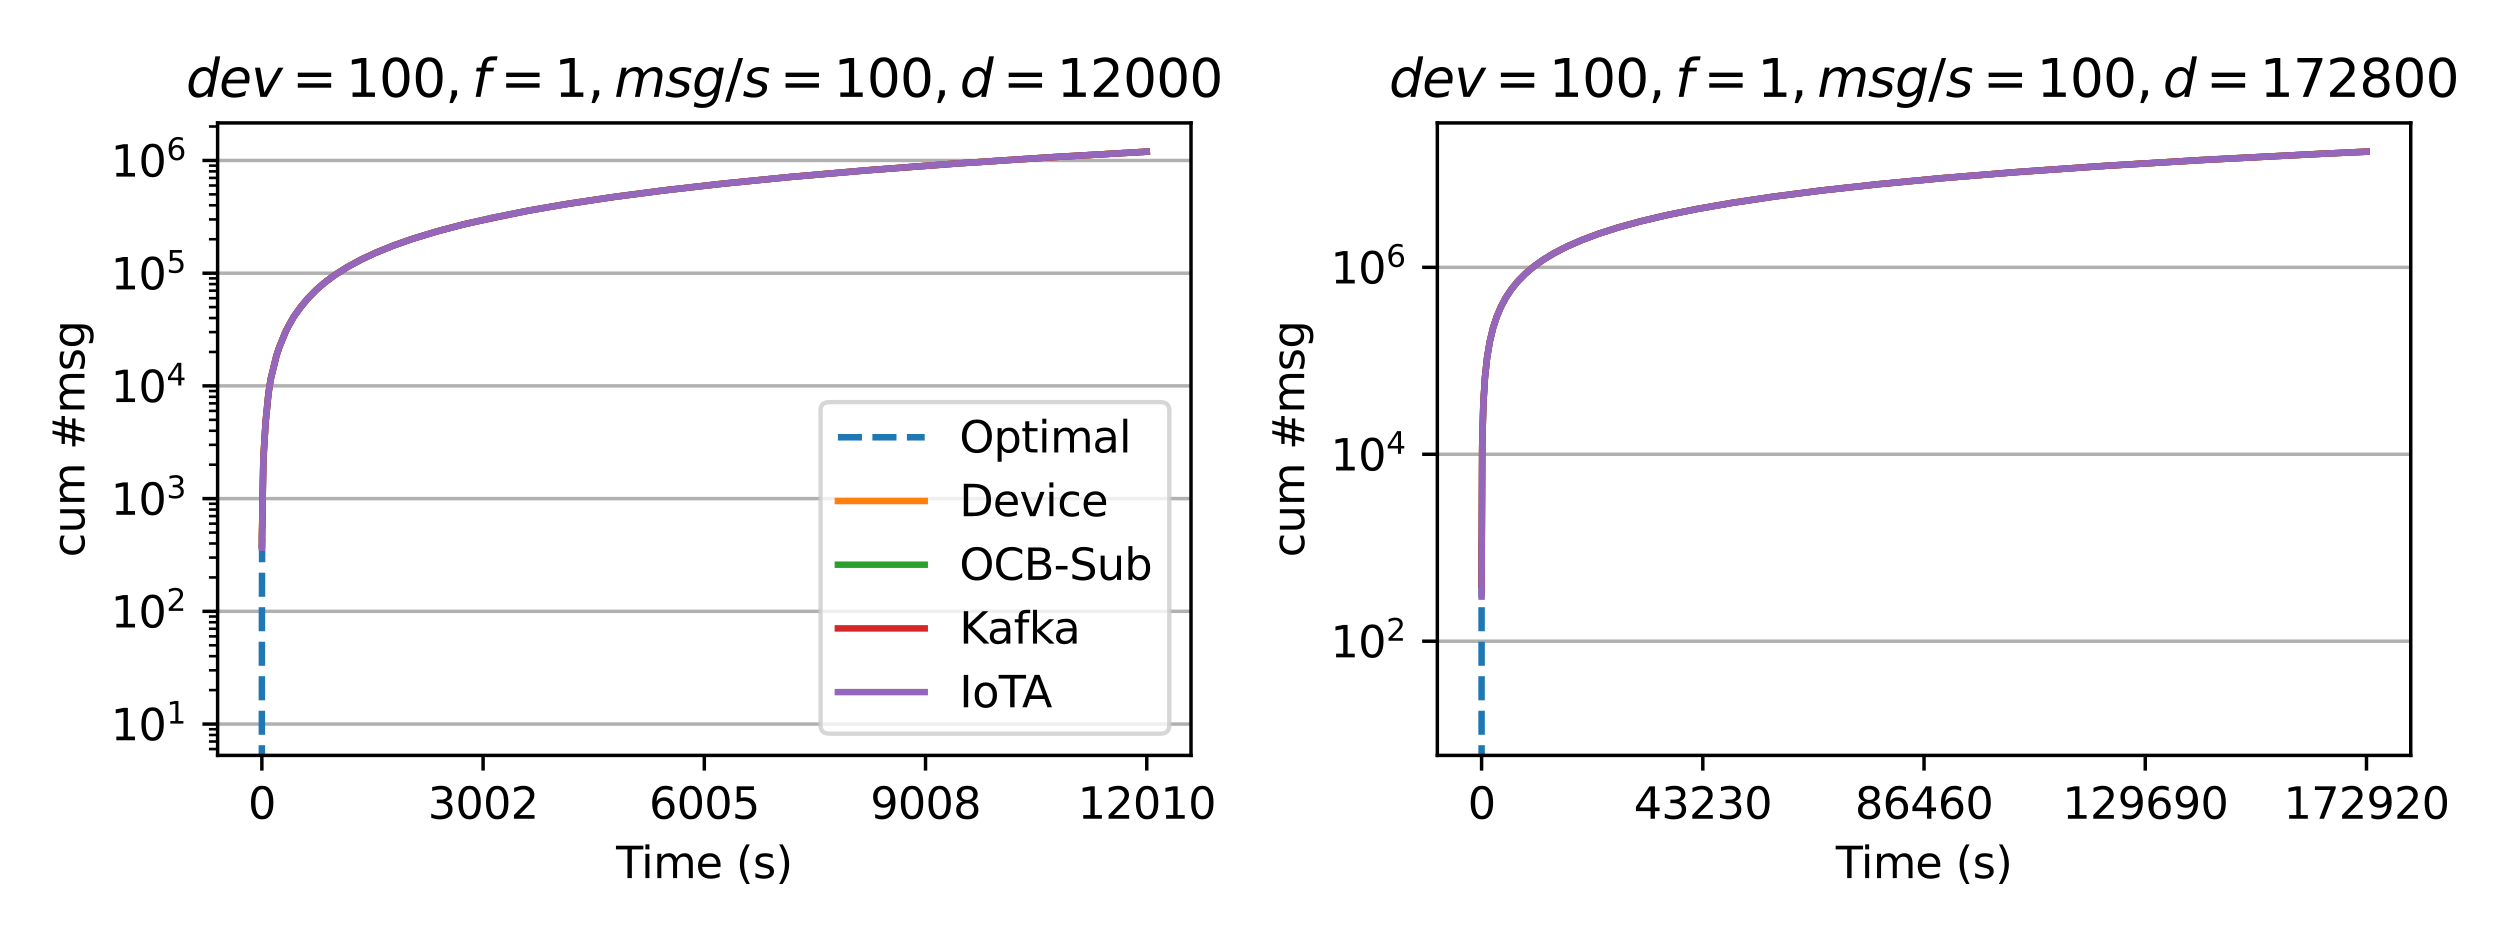 <?xml version="1.0" encoding="utf-8" standalone="no"?>
<!DOCTYPE svg PUBLIC "-//W3C//DTD SVG 1.1//EN"
  "http://www.w3.org/Graphics/SVG/1.1/DTD/svg11.dtd">
<svg xmlns:xlink="http://www.w3.org/1999/xlink" width="576pt" height="216pt" viewBox="0 0 576 216" xmlns="http://www.w3.org/2000/svg" version="1.1">
 <defs>
  <style type="text/css">*{stroke-linejoin: round; stroke-linecap: butt}</style>
 </defs>
 <g id="figure_1">
  <g id="patch_1">
   <path d="M 0 216 
L 576 216 
L 576 0 
L 0 0 
z
" style="fill: #ffffff"/>
  </g>
  <g id="axes_1">
   <g id="patch_2">
    <path d="M 50.138 174.04 
L 274.408 174.04 
L 274.408 28.32 
L 50.138 28.32 
z
" style="fill: #ffffff"/>
   </g>
   <g id="matplotlib.axis_1">
    <g id="xtick_1">
     <g id="line2d_1">
      <defs>
       <path id="ma449396bc7" d="M 0 0 
L 0 3.5 
" style="stroke: #000000; stroke-width: 0.8"/>
      </defs>
      <g>
       <use xlink:href="#ma449396bc7" x="60.332" y="174.04" style="stroke: #000000; stroke-width: 0.8"/>
      </g>
     </g>
     <g id="text_1">
      <!-- 0 -->
      <g transform="translate(57.151 188.638)scale(0.1 -0.1)">
       <defs>
        <path id="DejaVuSans-30" d="M 2034 4250 
Q 1547 4250 1301 3770 
Q 1056 3291 1056 2328 
Q 1056 1369 1301 889 
Q 1547 409 2034 409 
Q 2525 409 2770 889 
Q 3016 1369 3016 2328 
Q 3016 3291 2770 3770 
Q 2525 4250 2034 4250 
z
M 2034 4750 
Q 2819 4750 3233 4129 
Q 3647 3509 3647 2328 
Q 3647 1150 3233 529 
Q 2819 -91 2034 -91 
Q 1250 -91 836 529 
Q 422 1150 422 2328 
Q 422 3509 836 4129 
Q 1250 4750 2034 4750 
z
" transform="scale(0.016)"/>
       </defs>
       <use xlink:href="#DejaVuSans-30"/>
      </g>
     </g>
    </g>
    <g id="xtick_2">
     <g id="line2d_2">
      <g>
       <use xlink:href="#ma449396bc7" x="111.302" y="174.04" style="stroke: #000000; stroke-width: 0.8"/>
      </g>
     </g>
     <g id="text_2">
      <!-- 3002 -->
      <g transform="translate(98.577 188.638)scale(0.1 -0.1)">
       <defs>
        <path id="DejaVuSans-33" d="M 2597 2516 
Q 3050 2419 3304 2112 
Q 3559 1806 3559 1356 
Q 3559 666 3084 287 
Q 2609 -91 1734 -91 
Q 1441 -91 1130 -33 
Q 819 25 488 141 
L 488 750 
Q 750 597 1062 519 
Q 1375 441 1716 441 
Q 2309 441 2620 675 
Q 2931 909 2931 1356 
Q 2931 1769 2642 2001 
Q 2353 2234 1838 2234 
L 1294 2234 
L 1294 2753 
L 1863 2753 
Q 2328 2753 2575 2939 
Q 2822 3125 2822 3475 
Q 2822 3834 2567 4026 
Q 2313 4219 1838 4219 
Q 1578 4219 1281 4162 
Q 984 4106 628 3988 
L 628 4550 
Q 988 4650 1302 4700 
Q 1616 4750 1894 4750 
Q 2613 4750 3031 4423 
Q 3450 4097 3450 3541 
Q 3450 3153 3228 2886 
Q 3006 2619 2597 2516 
z
" transform="scale(0.016)"/>
        <path id="DejaVuSans-32" d="M 1228 531 
L 3431 531 
L 3431 0 
L 469 0 
L 469 531 
Q 828 903 1448 1529 
Q 2069 2156 2228 2338 
Q 2531 2678 2651 2914 
Q 2772 3150 2772 3378 
Q 2772 3750 2511 3984 
Q 2250 4219 1831 4219 
Q 1534 4219 1204 4116 
Q 875 4013 500 3803 
L 500 4441 
Q 881 4594 1212 4672 
Q 1544 4750 1819 4750 
Q 2544 4750 2975 4387 
Q 3406 4025 3406 3419 
Q 3406 3131 3298 2873 
Q 3191 2616 2906 2266 
Q 2828 2175 2409 1742 
Q 1991 1309 1228 531 
z
" transform="scale(0.016)"/>
       </defs>
       <use xlink:href="#DejaVuSans-33"/>
       <use xlink:href="#DejaVuSans-30" x="63.623"/>
       <use xlink:href="#DejaVuSans-30" x="127.246"/>
       <use xlink:href="#DejaVuSans-32" x="190.869"/>
      </g>
     </g>
    </g>
    <g id="xtick_3">
     <g id="line2d_3">
      <g>
       <use xlink:href="#ma449396bc7" x="162.273" y="174.04" style="stroke: #000000; stroke-width: 0.8"/>
      </g>
     </g>
     <g id="text_3">
      <!-- 6005 -->
      <g transform="translate(149.548 188.638)scale(0.1 -0.1)">
       <defs>
        <path id="DejaVuSans-36" d="M 2113 2584 
Q 1688 2584 1439 2293 
Q 1191 2003 1191 1497 
Q 1191 994 1439 701 
Q 1688 409 2113 409 
Q 2538 409 2786 701 
Q 3034 994 3034 1497 
Q 3034 2003 2786 2293 
Q 2538 2584 2113 2584 
z
M 3366 4563 
L 3366 3988 
Q 3128 4100 2886 4159 
Q 2644 4219 2406 4219 
Q 1781 4219 1451 3797 
Q 1122 3375 1075 2522 
Q 1259 2794 1537 2939 
Q 1816 3084 2150 3084 
Q 2853 3084 3261 2657 
Q 3669 2231 3669 1497 
Q 3669 778 3244 343 
Q 2819 -91 2113 -91 
Q 1303 -91 875 529 
Q 447 1150 447 2328 
Q 447 3434 972 4092 
Q 1497 4750 2381 4750 
Q 2619 4750 2861 4703 
Q 3103 4656 3366 4563 
z
" transform="scale(0.016)"/>
        <path id="DejaVuSans-35" d="M 691 4666 
L 3169 4666 
L 3169 4134 
L 1269 4134 
L 1269 2991 
Q 1406 3038 1543 3061 
Q 1681 3084 1819 3084 
Q 2600 3084 3056 2656 
Q 3513 2228 3513 1497 
Q 3513 744 3044 326 
Q 2575 -91 1722 -91 
Q 1428 -91 1123 -41 
Q 819 9 494 109 
L 494 744 
Q 775 591 1075 516 
Q 1375 441 1709 441 
Q 2250 441 2565 725 
Q 2881 1009 2881 1497 
Q 2881 1984 2565 2268 
Q 2250 2553 1709 2553 
Q 1456 2553 1204 2497 
Q 953 2441 691 2322 
L 691 4666 
z
" transform="scale(0.016)"/>
       </defs>
       <use xlink:href="#DejaVuSans-36"/>
       <use xlink:href="#DejaVuSans-30" x="63.623"/>
       <use xlink:href="#DejaVuSans-30" x="127.246"/>
       <use xlink:href="#DejaVuSans-35" x="190.869"/>
      </g>
     </g>
    </g>
    <g id="xtick_4">
     <g id="line2d_4">
      <g>
       <use xlink:href="#ma449396bc7" x="213.243" y="174.04" style="stroke: #000000; stroke-width: 0.8"/>
      </g>
     </g>
     <g id="text_4">
      <!-- 9008 -->
      <g transform="translate(200.518 188.638)scale(0.1 -0.1)">
       <defs>
        <path id="DejaVuSans-39" d="M 703 97 
L 703 672 
Q 941 559 1184 500 
Q 1428 441 1663 441 
Q 2288 441 2617 861 
Q 2947 1281 2994 2138 
Q 2813 1869 2534 1725 
Q 2256 1581 1919 1581 
Q 1219 1581 811 2004 
Q 403 2428 403 3163 
Q 403 3881 828 4315 
Q 1253 4750 1959 4750 
Q 2769 4750 3195 4129 
Q 3622 3509 3622 2328 
Q 3622 1225 3098 567 
Q 2575 -91 1691 -91 
Q 1453 -91 1209 -44 
Q 966 3 703 97 
z
M 1959 2075 
Q 2384 2075 2632 2365 
Q 2881 2656 2881 3163 
Q 2881 3666 2632 3958 
Q 2384 4250 1959 4250 
Q 1534 4250 1286 3958 
Q 1038 3666 1038 3163 
Q 1038 2656 1286 2365 
Q 1534 2075 1959 2075 
z
" transform="scale(0.016)"/>
        <path id="DejaVuSans-38" d="M 2034 2216 
Q 1584 2216 1326 1975 
Q 1069 1734 1069 1313 
Q 1069 891 1326 650 
Q 1584 409 2034 409 
Q 2484 409 2743 651 
Q 3003 894 3003 1313 
Q 3003 1734 2745 1975 
Q 2488 2216 2034 2216 
z
M 1403 2484 
Q 997 2584 770 2862 
Q 544 3141 544 3541 
Q 544 4100 942 4425 
Q 1341 4750 2034 4750 
Q 2731 4750 3128 4425 
Q 3525 4100 3525 3541 
Q 3525 3141 3298 2862 
Q 3072 2584 2669 2484 
Q 3125 2378 3379 2068 
Q 3634 1759 3634 1313 
Q 3634 634 3220 271 
Q 2806 -91 2034 -91 
Q 1263 -91 848 271 
Q 434 634 434 1313 
Q 434 1759 690 2068 
Q 947 2378 1403 2484 
z
M 1172 3481 
Q 1172 3119 1398 2916 
Q 1625 2713 2034 2713 
Q 2441 2713 2670 2916 
Q 2900 3119 2900 3481 
Q 2900 3844 2670 4047 
Q 2441 4250 2034 4250 
Q 1625 4250 1398 4047 
Q 1172 3844 1172 3481 
z
" transform="scale(0.016)"/>
       </defs>
       <use xlink:href="#DejaVuSans-39"/>
       <use xlink:href="#DejaVuSans-30" x="63.623"/>
       <use xlink:href="#DejaVuSans-30" x="127.246"/>
       <use xlink:href="#DejaVuSans-38" x="190.869"/>
      </g>
     </g>
    </g>
    <g id="xtick_5">
     <g id="line2d_5">
      <g>
       <use xlink:href="#ma449396bc7" x="264.214" y="174.04" style="stroke: #000000; stroke-width: 0.8"/>
      </g>
     </g>
     <g id="text_5">
      <!-- 12010 -->
      <g transform="translate(248.308 188.638)scale(0.1 -0.1)">
       <defs>
        <path id="DejaVuSans-31" d="M 794 531 
L 1825 531 
L 1825 4091 
L 703 3866 
L 703 4441 
L 1819 4666 
L 2450 4666 
L 2450 531 
L 3481 531 
L 3481 0 
L 794 0 
L 794 531 
z
" transform="scale(0.016)"/>
       </defs>
       <use xlink:href="#DejaVuSans-31"/>
       <use xlink:href="#DejaVuSans-32" x="63.623"/>
       <use xlink:href="#DejaVuSans-30" x="127.246"/>
       <use xlink:href="#DejaVuSans-31" x="190.869"/>
       <use xlink:href="#DejaVuSans-30" x="254.492"/>
      </g>
     </g>
    </g>
    <g id="text_6">
     <!-- Time (s) -->
     <g transform="translate(141.944 202.317)scale(0.1 -0.1)">
      <defs>
       <path id="DejaVuSans-54" d="M -19 4666 
L 3928 4666 
L 3928 4134 
L 2272 4134 
L 2272 0 
L 1638 0 
L 1638 4134 
L -19 4134 
L -19 4666 
z
" transform="scale(0.016)"/>
       <path id="DejaVuSans-69" d="M 603 3500 
L 1178 3500 
L 1178 0 
L 603 0 
L 603 3500 
z
M 603 4863 
L 1178 4863 
L 1178 4134 
L 603 4134 
L 603 4863 
z
" transform="scale(0.016)"/>
       <path id="DejaVuSans-6d" d="M 3328 2828 
Q 3544 3216 3844 3400 
Q 4144 3584 4550 3584 
Q 5097 3584 5394 3201 
Q 5691 2819 5691 2113 
L 5691 0 
L 5113 0 
L 5113 2094 
Q 5113 2597 4934 2840 
Q 4756 3084 4391 3084 
Q 3944 3084 3684 2787 
Q 3425 2491 3425 1978 
L 3425 0 
L 2847 0 
L 2847 2094 
Q 2847 2600 2669 2842 
Q 2491 3084 2119 3084 
Q 1678 3084 1418 2786 
Q 1159 2488 1159 1978 
L 1159 0 
L 581 0 
L 581 3500 
L 1159 3500 
L 1159 2956 
Q 1356 3278 1631 3431 
Q 1906 3584 2284 3584 
Q 2666 3584 2933 3390 
Q 3200 3197 3328 2828 
z
" transform="scale(0.016)"/>
       <path id="DejaVuSans-65" d="M 3597 1894 
L 3597 1613 
L 953 1613 
Q 991 1019 1311 708 
Q 1631 397 2203 397 
Q 2534 397 2845 478 
Q 3156 559 3463 722 
L 3463 178 
Q 3153 47 2828 -22 
Q 2503 -91 2169 -91 
Q 1331 -91 842 396 
Q 353 884 353 1716 
Q 353 2575 817 3079 
Q 1281 3584 2069 3584 
Q 2775 3584 3186 3129 
Q 3597 2675 3597 1894 
z
M 3022 2063 
Q 3016 2534 2758 2815 
Q 2500 3097 2075 3097 
Q 1594 3097 1305 2825 
Q 1016 2553 972 2059 
L 3022 2063 
z
" transform="scale(0.016)"/>
       <path id="DejaVuSans-20" transform="scale(0.016)"/>
       <path id="DejaVuSans-28" d="M 1984 4856 
Q 1566 4138 1362 3434 
Q 1159 2731 1159 2009 
Q 1159 1288 1364 580 
Q 1569 -128 1984 -844 
L 1484 -844 
Q 1016 -109 783 600 
Q 550 1309 550 2009 
Q 550 2706 781 3412 
Q 1013 4119 1484 4856 
L 1984 4856 
z
" transform="scale(0.016)"/>
       <path id="DejaVuSans-73" d="M 2834 3397 
L 2834 2853 
Q 2591 2978 2328 3040 
Q 2066 3103 1784 3103 
Q 1356 3103 1142 2972 
Q 928 2841 928 2578 
Q 928 2378 1081 2264 
Q 1234 2150 1697 2047 
L 1894 2003 
Q 2506 1872 2764 1633 
Q 3022 1394 3022 966 
Q 3022 478 2636 193 
Q 2250 -91 1575 -91 
Q 1294 -91 989 -36 
Q 684 19 347 128 
L 347 722 
Q 666 556 975 473 
Q 1284 391 1588 391 
Q 1994 391 2212 530 
Q 2431 669 2431 922 
Q 2431 1156 2273 1281 
Q 2116 1406 1581 1522 
L 1381 1569 
Q 847 1681 609 1914 
Q 372 2147 372 2553 
Q 372 3047 722 3315 
Q 1072 3584 1716 3584 
Q 2034 3584 2315 3537 
Q 2597 3491 2834 3397 
z
" transform="scale(0.016)"/>
       <path id="DejaVuSans-29" d="M 513 4856 
L 1013 4856 
Q 1481 4119 1714 3412 
Q 1947 2706 1947 2009 
Q 1947 1309 1714 600 
Q 1481 -109 1013 -844 
L 513 -844 
Q 928 -128 1133 580 
Q 1338 1288 1338 2009 
Q 1338 2731 1133 3434 
Q 928 4138 513 4856 
z
" transform="scale(0.016)"/>
      </defs>
      <use xlink:href="#DejaVuSans-54"/>
      <use xlink:href="#DejaVuSans-69" x="57.959"/>
      <use xlink:href="#DejaVuSans-6d" x="85.742"/>
      <use xlink:href="#DejaVuSans-65" x="183.154"/>
      <use xlink:href="#DejaVuSans-20" x="244.678"/>
      <use xlink:href="#DejaVuSans-28" x="276.465"/>
      <use xlink:href="#DejaVuSans-73" x="315.479"/>
      <use xlink:href="#DejaVuSans-29" x="367.578"/>
     </g>
    </g>
   </g>
   <g id="matplotlib.axis_2">
    <g id="ytick_1">
     <g id="line2d_6">
      <path d="M 50.138 166.823 
L 274.408 166.823 
" clip-path="url(#p3c26526658)" style="fill: none; stroke: #b0b0b0; stroke-width: 0.8; stroke-linecap: square"/>
     </g>
     <g id="line2d_7">
      <defs>
       <path id="m0a8a64a444" d="M 0 0 
L -3.5 0 
" style="stroke: #000000; stroke-width: 0.8"/>
      </defs>
      <g>
       <use xlink:href="#m0a8a64a444" x="50.138" y="166.823" style="stroke: #000000; stroke-width: 0.8"/>
      </g>
     </g>
     <g id="text_7">
      <!-- $\mathdefault{10^{1}}$ -->
      <g transform="translate(25.538 170.622)scale(0.1 -0.1)">
       <use xlink:href="#DejaVuSans-31" transform="translate(0 0.684)"/>
       <use xlink:href="#DejaVuSans-30" transform="translate(63.623 0.684)"/>
       <use xlink:href="#DejaVuSans-31" transform="translate(128.203 38.966)scale(0.7)"/>
      </g>
     </g>
    </g>
    <g id="ytick_2">
     <g id="line2d_8">
      <path d="M 50.138 140.853 
L 274.408 140.853 
" clip-path="url(#p3c26526658)" style="fill: none; stroke: #b0b0b0; stroke-width: 0.8; stroke-linecap: square"/>
     </g>
     <g id="line2d_9">
      <g>
       <use xlink:href="#m0a8a64a444" x="50.138" y="140.853" style="stroke: #000000; stroke-width: 0.8"/>
      </g>
     </g>
     <g id="text_8">
      <!-- $\mathdefault{10^{2}}$ -->
      <g transform="translate(25.538 144.652)scale(0.1 -0.1)">
       <use xlink:href="#DejaVuSans-31" transform="translate(0 0.766)"/>
       <use xlink:href="#DejaVuSans-30" transform="translate(63.623 0.766)"/>
       <use xlink:href="#DejaVuSans-32" transform="translate(128.203 39.047)scale(0.7)"/>
      </g>
     </g>
    </g>
    <g id="ytick_3">
     <g id="line2d_10">
      <path d="M 50.138 114.882 
L 274.408 114.882 
" clip-path="url(#p3c26526658)" style="fill: none; stroke: #b0b0b0; stroke-width: 0.8; stroke-linecap: square"/>
     </g>
     <g id="line2d_11">
      <g>
       <use xlink:href="#m0a8a64a444" x="50.138" y="114.882" style="stroke: #000000; stroke-width: 0.8"/>
      </g>
     </g>
     <g id="text_9">
      <!-- $\mathdefault{10^{3}}$ -->
      <g transform="translate(25.538 118.681)scale(0.1 -0.1)">
       <use xlink:href="#DejaVuSans-31" transform="translate(0 0.766)"/>
       <use xlink:href="#DejaVuSans-30" transform="translate(63.623 0.766)"/>
       <use xlink:href="#DejaVuSans-33" transform="translate(128.203 39.047)scale(0.7)"/>
      </g>
     </g>
    </g>
    <g id="ytick_4">
     <g id="line2d_12">
      <path d="M 50.138 88.911 
L 274.408 88.911 
" clip-path="url(#p3c26526658)" style="fill: none; stroke: #b0b0b0; stroke-width: 0.8; stroke-linecap: square"/>
     </g>
     <g id="line2d_13">
      <g>
       <use xlink:href="#m0a8a64a444" x="50.138" y="88.911" style="stroke: #000000; stroke-width: 0.8"/>
      </g>
     </g>
     <g id="text_10">
      <!-- $\mathdefault{10^{4}}$ -->
      <g transform="translate(25.538 92.711)scale(0.1 -0.1)">
       <defs>
        <path id="DejaVuSans-34" d="M 2419 4116 
L 825 1625 
L 2419 1625 
L 2419 4116 
z
M 2253 4666 
L 3047 4666 
L 3047 1625 
L 3713 1625 
L 3713 1100 
L 3047 1100 
L 3047 0 
L 2419 0 
L 2419 1100 
L 313 1100 
L 313 1709 
L 2253 4666 
z
" transform="scale(0.016)"/>
       </defs>
       <use xlink:href="#DejaVuSans-31" transform="translate(0 0.684)"/>
       <use xlink:href="#DejaVuSans-30" transform="translate(63.623 0.684)"/>
       <use xlink:href="#DejaVuSans-34" transform="translate(128.203 38.966)scale(0.7)"/>
      </g>
     </g>
    </g>
    <g id="ytick_5">
     <g id="line2d_14">
      <path d="M 50.138 62.941 
L 274.408 62.941 
" clip-path="url(#p3c26526658)" style="fill: none; stroke: #b0b0b0; stroke-width: 0.8; stroke-linecap: square"/>
     </g>
     <g id="line2d_15">
      <g>
       <use xlink:href="#m0a8a64a444" x="50.138" y="62.941" style="stroke: #000000; stroke-width: 0.8"/>
      </g>
     </g>
     <g id="text_11">
      <!-- $\mathdefault{10^{5}}$ -->
      <g transform="translate(25.538 66.74)scale(0.1 -0.1)">
       <use xlink:href="#DejaVuSans-31" transform="translate(0 0.684)"/>
       <use xlink:href="#DejaVuSans-30" transform="translate(63.623 0.684)"/>
       <use xlink:href="#DejaVuSans-35" transform="translate(128.203 38.966)scale(0.7)"/>
      </g>
     </g>
    </g>
    <g id="ytick_6">
     <g id="line2d_16">
      <path d="M 50.138 36.97 
L 274.408 36.97 
" clip-path="url(#p3c26526658)" style="fill: none; stroke: #b0b0b0; stroke-width: 0.8; stroke-linecap: square"/>
     </g>
     <g id="line2d_17">
      <g>
       <use xlink:href="#m0a8a64a444" x="50.138" y="36.97" style="stroke: #000000; stroke-width: 0.8"/>
      </g>
     </g>
     <g id="text_12">
      <!-- $\mathdefault{10^{6}}$ -->
      <g transform="translate(25.538 40.77)scale(0.1 -0.1)">
       <use xlink:href="#DejaVuSans-31" transform="translate(0 0.766)"/>
       <use xlink:href="#DejaVuSans-30" transform="translate(63.623 0.766)"/>
       <use xlink:href="#DejaVuSans-36" transform="translate(128.203 39.047)scale(0.7)"/>
      </g>
     </g>
    </g>
    <g id="ytick_7">
     <g id="line2d_18">
      <defs>
       <path id="ma171f6f901" d="M 0 0 
L -2 0 
" style="stroke: #000000; stroke-width: 0.6"/>
      </defs>
      <g>
       <use xlink:href="#ma171f6f901" x="50.138" y="172.585" style="stroke: #000000; stroke-width: 0.6"/>
      </g>
     </g>
    </g>
    <g id="ytick_8">
     <g id="line2d_19">
      <g>
       <use xlink:href="#ma171f6f901" x="50.138" y="170.846" style="stroke: #000000; stroke-width: 0.6"/>
      </g>
     </g>
    </g>
    <g id="ytick_9">
     <g id="line2d_20">
      <g>
       <use xlink:href="#ma171f6f901" x="50.138" y="169.34" style="stroke: #000000; stroke-width: 0.6"/>
      </g>
     </g>
    </g>
    <g id="ytick_10">
     <g id="line2d_21">
      <g>
       <use xlink:href="#ma171f6f901" x="50.138" y="168.011" style="stroke: #000000; stroke-width: 0.6"/>
      </g>
     </g>
    </g>
    <g id="ytick_11">
     <g id="line2d_22">
      <g>
       <use xlink:href="#ma171f6f901" x="50.138" y="159.005" style="stroke: #000000; stroke-width: 0.6"/>
      </g>
     </g>
    </g>
    <g id="ytick_12">
     <g id="line2d_23">
      <g>
       <use xlink:href="#ma171f6f901" x="50.138" y="154.432" style="stroke: #000000; stroke-width: 0.6"/>
      </g>
     </g>
    </g>
    <g id="ytick_13">
     <g id="line2d_24">
      <g>
       <use xlink:href="#ma171f6f901" x="50.138" y="151.187" style="stroke: #000000; stroke-width: 0.6"/>
      </g>
     </g>
    </g>
    <g id="ytick_14">
     <g id="line2d_25">
      <g>
       <use xlink:href="#ma171f6f901" x="50.138" y="148.67" style="stroke: #000000; stroke-width: 0.6"/>
      </g>
     </g>
    </g>
    <g id="ytick_15">
     <g id="line2d_26">
      <g>
       <use xlink:href="#ma171f6f901" x="50.138" y="146.614" style="stroke: #000000; stroke-width: 0.6"/>
      </g>
     </g>
    </g>
    <g id="ytick_16">
     <g id="line2d_27">
      <g>
       <use xlink:href="#ma171f6f901" x="50.138" y="144.875" style="stroke: #000000; stroke-width: 0.6"/>
      </g>
     </g>
    </g>
    <g id="ytick_17">
     <g id="line2d_28">
      <g>
       <use xlink:href="#ma171f6f901" x="50.138" y="143.369" style="stroke: #000000; stroke-width: 0.6"/>
      </g>
     </g>
    </g>
    <g id="ytick_18">
     <g id="line2d_29">
      <g>
       <use xlink:href="#ma171f6f901" x="50.138" y="142.041" style="stroke: #000000; stroke-width: 0.6"/>
      </g>
     </g>
    </g>
    <g id="ytick_19">
     <g id="line2d_30">
      <g>
       <use xlink:href="#ma171f6f901" x="50.138" y="133.035" style="stroke: #000000; stroke-width: 0.6"/>
      </g>
     </g>
    </g>
    <g id="ytick_20">
     <g id="line2d_31">
      <g>
       <use xlink:href="#ma171f6f901" x="50.138" y="128.461" style="stroke: #000000; stroke-width: 0.6"/>
      </g>
     </g>
    </g>
    <g id="ytick_21">
     <g id="line2d_32">
      <g>
       <use xlink:href="#ma171f6f901" x="50.138" y="125.217" style="stroke: #000000; stroke-width: 0.6"/>
      </g>
     </g>
    </g>
    <g id="ytick_22">
     <g id="line2d_33">
      <g>
       <use xlink:href="#ma171f6f901" x="50.138" y="122.7" style="stroke: #000000; stroke-width: 0.6"/>
      </g>
     </g>
    </g>
    <g id="ytick_23">
     <g id="line2d_34">
      <g>
       <use xlink:href="#ma171f6f901" x="50.138" y="120.644" style="stroke: #000000; stroke-width: 0.6"/>
      </g>
     </g>
    </g>
    <g id="ytick_24">
     <g id="line2d_35">
      <g>
       <use xlink:href="#ma171f6f901" x="50.138" y="118.905" style="stroke: #000000; stroke-width: 0.6"/>
      </g>
     </g>
    </g>
    <g id="ytick_25">
     <g id="line2d_36">
      <g>
       <use xlink:href="#ma171f6f901" x="50.138" y="117.399" style="stroke: #000000; stroke-width: 0.6"/>
      </g>
     </g>
    </g>
    <g id="ytick_26">
     <g id="line2d_37">
      <g>
       <use xlink:href="#ma171f6f901" x="50.138" y="116.07" style="stroke: #000000; stroke-width: 0.6"/>
      </g>
     </g>
    </g>
    <g id="ytick_27">
     <g id="line2d_38">
      <g>
       <use xlink:href="#ma171f6f901" x="50.138" y="107.064" style="stroke: #000000; stroke-width: 0.6"/>
      </g>
     </g>
    </g>
    <g id="ytick_28">
     <g id="line2d_39">
      <g>
       <use xlink:href="#ma171f6f901" x="50.138" y="102.491" style="stroke: #000000; stroke-width: 0.6"/>
      </g>
     </g>
    </g>
    <g id="ytick_29">
     <g id="line2d_40">
      <g>
       <use xlink:href="#ma171f6f901" x="50.138" y="99.246" style="stroke: #000000; stroke-width: 0.6"/>
      </g>
     </g>
    </g>
    <g id="ytick_30">
     <g id="line2d_41">
      <g>
       <use xlink:href="#ma171f6f901" x="50.138" y="96.729" style="stroke: #000000; stroke-width: 0.6"/>
      </g>
     </g>
    </g>
    <g id="ytick_31">
     <g id="line2d_42">
      <g>
       <use xlink:href="#ma171f6f901" x="50.138" y="94.673" style="stroke: #000000; stroke-width: 0.6"/>
      </g>
     </g>
    </g>
    <g id="ytick_32">
     <g id="line2d_43">
      <g>
       <use xlink:href="#ma171f6f901" x="50.138" y="92.934" style="stroke: #000000; stroke-width: 0.6"/>
      </g>
     </g>
    </g>
    <g id="ytick_33">
     <g id="line2d_44">
      <g>
       <use xlink:href="#ma171f6f901" x="50.138" y="91.428" style="stroke: #000000; stroke-width: 0.6"/>
      </g>
     </g>
    </g>
    <g id="ytick_34">
     <g id="line2d_45">
      <g>
       <use xlink:href="#ma171f6f901" x="50.138" y="90.1" style="stroke: #000000; stroke-width: 0.6"/>
      </g>
     </g>
    </g>
    <g id="ytick_35">
     <g id="line2d_46">
      <g>
       <use xlink:href="#ma171f6f901" x="50.138" y="81.094" style="stroke: #000000; stroke-width: 0.6"/>
      </g>
     </g>
    </g>
    <g id="ytick_36">
     <g id="line2d_47">
      <g>
       <use xlink:href="#ma171f6f901" x="50.138" y="76.52" style="stroke: #000000; stroke-width: 0.6"/>
      </g>
     </g>
    </g>
    <g id="ytick_37">
     <g id="line2d_48">
      <g>
       <use xlink:href="#ma171f6f901" x="50.138" y="73.276" style="stroke: #000000; stroke-width: 0.6"/>
      </g>
     </g>
    </g>
    <g id="ytick_38">
     <g id="line2d_49">
      <g>
       <use xlink:href="#ma171f6f901" x="50.138" y="70.759" style="stroke: #000000; stroke-width: 0.6"/>
      </g>
     </g>
    </g>
    <g id="ytick_39">
     <g id="line2d_50">
      <g>
       <use xlink:href="#ma171f6f901" x="50.138" y="68.702" style="stroke: #000000; stroke-width: 0.6"/>
      </g>
     </g>
    </g>
    <g id="ytick_40">
     <g id="line2d_51">
      <g>
       <use xlink:href="#ma171f6f901" x="50.138" y="66.964" style="stroke: #000000; stroke-width: 0.6"/>
      </g>
     </g>
    </g>
    <g id="ytick_41">
     <g id="line2d_52">
      <g>
       <use xlink:href="#ma171f6f901" x="50.138" y="65.458" style="stroke: #000000; stroke-width: 0.6"/>
      </g>
     </g>
    </g>
    <g id="ytick_42">
     <g id="line2d_53">
      <g>
       <use xlink:href="#ma171f6f901" x="50.138" y="64.129" style="stroke: #000000; stroke-width: 0.6"/>
      </g>
     </g>
    </g>
    <g id="ytick_43">
     <g id="line2d_54">
      <g>
       <use xlink:href="#ma171f6f901" x="50.138" y="55.123" style="stroke: #000000; stroke-width: 0.6"/>
      </g>
     </g>
    </g>
    <g id="ytick_44">
     <g id="line2d_55">
      <g>
       <use xlink:href="#ma171f6f901" x="50.138" y="50.55" style="stroke: #000000; stroke-width: 0.6"/>
      </g>
     </g>
    </g>
    <g id="ytick_45">
     <g id="line2d_56">
      <g>
       <use xlink:href="#ma171f6f901" x="50.138" y="47.305" style="stroke: #000000; stroke-width: 0.6"/>
      </g>
     </g>
    </g>
    <g id="ytick_46">
     <g id="line2d_57">
      <g>
       <use xlink:href="#ma171f6f901" x="50.138" y="44.788" style="stroke: #000000; stroke-width: 0.6"/>
      </g>
     </g>
    </g>
    <g id="ytick_47">
     <g id="line2d_58">
      <g>
       <use xlink:href="#ma171f6f901" x="50.138" y="42.732" style="stroke: #000000; stroke-width: 0.6"/>
      </g>
     </g>
    </g>
    <g id="ytick_48">
     <g id="line2d_59">
      <g>
       <use xlink:href="#ma171f6f901" x="50.138" y="40.993" style="stroke: #000000; stroke-width: 0.6"/>
      </g>
     </g>
    </g>
    <g id="ytick_49">
     <g id="line2d_60">
      <g>
       <use xlink:href="#ma171f6f901" x="50.138" y="39.487" style="stroke: #000000; stroke-width: 0.6"/>
      </g>
     </g>
    </g>
    <g id="ytick_50">
     <g id="line2d_61">
      <g>
       <use xlink:href="#ma171f6f901" x="50.138" y="38.159" style="stroke: #000000; stroke-width: 0.6"/>
      </g>
     </g>
    </g>
    <g id="ytick_51">
     <g id="line2d_62">
      <g>
       <use xlink:href="#ma171f6f901" x="50.138" y="29.153" style="stroke: #000000; stroke-width: 0.6"/>
      </g>
     </g>
    </g>
    <g id="text_13">
     <!-- cum #msg -->
     <g transform="translate(19.458 128.396)rotate(-90)scale(0.1 -0.1)">
      <defs>
       <path id="DejaVuSans-63" d="M 3122 3366 
L 3122 2828 
Q 2878 2963 2633 3030 
Q 2388 3097 2138 3097 
Q 1578 3097 1268 2742 
Q 959 2388 959 1747 
Q 959 1106 1268 751 
Q 1578 397 2138 397 
Q 2388 397 2633 464 
Q 2878 531 3122 666 
L 3122 134 
Q 2881 22 2623 -34 
Q 2366 -91 2075 -91 
Q 1284 -91 818 406 
Q 353 903 353 1747 
Q 353 2603 823 3093 
Q 1294 3584 2113 3584 
Q 2378 3584 2631 3529 
Q 2884 3475 3122 3366 
z
" transform="scale(0.016)"/>
       <path id="DejaVuSans-75" d="M 544 1381 
L 544 3500 
L 1119 3500 
L 1119 1403 
Q 1119 906 1312 657 
Q 1506 409 1894 409 
Q 2359 409 2629 706 
Q 2900 1003 2900 1516 
L 2900 3500 
L 3475 3500 
L 3475 0 
L 2900 0 
L 2900 538 
Q 2691 219 2414 64 
Q 2138 -91 1772 -91 
Q 1169 -91 856 284 
Q 544 659 544 1381 
z
M 1991 3584 
L 1991 3584 
z
" transform="scale(0.016)"/>
       <path id="DejaVuSans-23" d="M 3272 2816 
L 2363 2816 
L 2100 1772 
L 3016 1772 
L 3272 2816 
z
M 2803 4594 
L 2478 3297 
L 3391 3297 
L 3719 4594 
L 4219 4594 
L 3897 3297 
L 4872 3297 
L 4872 2816 
L 3775 2816 
L 3519 1772 
L 4513 1772 
L 4513 1294 
L 3397 1294 
L 3072 0 
L 2572 0 
L 2894 1294 
L 1978 1294 
L 1656 0 
L 1153 0 
L 1478 1294 
L 494 1294 
L 494 1772 
L 1594 1772 
L 1856 2816 
L 850 2816 
L 850 3297 
L 1978 3297 
L 2297 4594 
L 2803 4594 
z
" transform="scale(0.016)"/>
       <path id="DejaVuSans-67" d="M 2906 1791 
Q 2906 2416 2648 2759 
Q 2391 3103 1925 3103 
Q 1463 3103 1205 2759 
Q 947 2416 947 1791 
Q 947 1169 1205 825 
Q 1463 481 1925 481 
Q 2391 481 2648 825 
Q 2906 1169 2906 1791 
z
M 3481 434 
Q 3481 -459 3084 -895 
Q 2688 -1331 1869 -1331 
Q 1566 -1331 1297 -1286 
Q 1028 -1241 775 -1147 
L 775 -588 
Q 1028 -725 1275 -790 
Q 1522 -856 1778 -856 
Q 2344 -856 2625 -561 
Q 2906 -266 2906 331 
L 2906 616 
Q 2728 306 2450 153 
Q 2172 0 1784 0 
Q 1141 0 747 490 
Q 353 981 353 1791 
Q 353 2603 747 3093 
Q 1141 3584 1784 3584 
Q 2172 3584 2450 3431 
Q 2728 3278 2906 2969 
L 2906 3500 
L 3481 3500 
L 3481 434 
z
" transform="scale(0.016)"/>
      </defs>
      <use xlink:href="#DejaVuSans-63"/>
      <use xlink:href="#DejaVuSans-75" x="54.98"/>
      <use xlink:href="#DejaVuSans-6d" x="118.359"/>
      <use xlink:href="#DejaVuSans-20" x="215.771"/>
      <use xlink:href="#DejaVuSans-23" x="247.559"/>
      <use xlink:href="#DejaVuSans-6d" x="331.348"/>
      <use xlink:href="#DejaVuSans-73" x="428.76"/>
      <use xlink:href="#DejaVuSans-67" x="480.859"/>
     </g>
    </g>
   </g>
   <g id="line2d_63">
    <path d="M 60.333 217 
L 60.333 167.416 
L 60.335 159.598 
L 60.337 155.025 
L 60.338 151.781 
L 60.34 149.264 
L 60.341 147.207 
L 60.343 145.469 
L 60.345 143.963 
L 60.346 142.634 
L 60.348 141.446 
L 60.35 140.371 
L 60.351 139.389 
L 60.353 138.487 
L 60.354 137.651 
L 60.356 136.873 
L 60.358 136.145 
L 60.359 135.461 
L 60.361 134.816 
L 60.362 134.206 
L 60.364 133.628 
L 60.366 133.078 
L 60.367 132.553 
L 60.369 132.052 
L 60.37 131.572 
L 60.372 131.111 
L 60.374 130.669 
L 60.375 130.243 
L 60.377 129.833 
L 60.379 129.437 
L 60.38 129.055 
L 60.382 128.685 
L 60.383 128.327 
L 60.385 127.98 
L 60.387 127.643 
L 60.388 127.316 
L 60.39 126.998 
L 60.391 126.689 
L 60.393 126.389 
L 60.395 126.096 
L 60.396 125.81 
L 60.398 125.532 
L 60.399 125.26 
L 60.401 124.994 
L 60.403 124.735 
L 60.404 124.482 
L 60.406 124.234 
L 60.407 123.991 
L 60.409 123.754 
L 60.411 123.521 
L 60.412 123.293 
L 60.414 123.07 
L 60.416 122.851 
L 60.417 122.636 
L 60.419 122.425 
L 60.42 122.218 
L 60.422 122.015 
L 60.424 121.815 
L 60.425 121.619 
L 60.427 121.426 
L 60.428 121.237 
L 60.43 121.05 
L 60.432 120.867 
L 60.433 120.687 
L 60.435 120.509 
L 60.436 120.334 
L 60.438 120.162 
L 60.44 119.992 
L 60.441 119.825 
L 60.443 119.661 
L 60.445 119.498 
L 60.446 119.338 
L 60.448 119.18 
L 60.449 119.025 
L 60.451 118.871 
L 60.453 118.72 
L 60.454 118.571 
L 60.456 118.423 
L 60.457 118.278 
L 60.459 118.134 
L 60.461 117.992 
L 60.462 117.852 
L 60.464 117.714 
L 60.465 117.577 
L 60.467 117.442 
L 60.469 117.308 
L 60.47 117.176 
L 60.472 117.046 
L 60.474 116.917 
L 60.475 116.79 
L 60.477 116.664 
L 60.478 116.539 
L 60.48 116.416 
L 60.482 116.294 
L 60.483 116.173 
L 60.485 116.054 
L 60.486 115.936 
L 60.488 115.819 
L 60.49 115.703 
L 60.491 115.589 
" clip-path="url(#p3c26526658)" style="fill: none; stroke-dasharray: 5.55,2.4; stroke-dashoffset: 0; stroke: #1f77b4; stroke-width: 1.5"/>
   </g>
   <g id="line2d_64">
    <path d="M 60.332 123.47 
L 60.671 105.478 
L 61.181 97.157 
L 61.86 90.461 
L 62.369 87.275 
L 63.557 82.374 
L 64.236 80.256 
L 65.594 76.817 
L 66.443 75.161 
L 67.801 72.782 
L 69.499 70.459 
L 71.196 68.452 
L 73.064 66.593 
L 75.271 64.729 
L 77.647 63.017 
L 80.364 61.333 
L 83.419 59.698 
L 86.984 58.049 
L 91.058 56.419 
L 95.642 54.831 
L 100.905 53.245 
L 106.846 51.688 
L 113.806 50.1 
L 121.615 48.55 
L 130.613 46.994 
L 140.968 45.435 
L 152.681 43.898 
L 166.262 42.343 
L 181.88 40.785 
L 199.705 39.236 
L 220.076 37.693 
L 243.503 36.145 
L 264.214 34.944 
L 264.214 34.944 
" clip-path="url(#p3c26526658)" style="fill: none; stroke: #ff7f0e; stroke-width: 1.5; stroke-linecap: square"/>
   </g>
   <g id="line2d_65">
    <path d="M 60.332 125.56 
L 60.671 106.035 
L 61.181 97.473 
L 61.86 90.601 
L 62.369 87.4 
L 63.727 81.84 
L 64.406 79.841 
L 65.934 76.156 
L 66.613 74.862 
L 67.631 73.056 
L 69.159 70.908 
L 70.857 68.83 
L 72.894 66.755 
L 74.761 65.136 
L 76.968 63.482 
L 79.854 61.632 
L 83.08 59.87 
L 86.645 58.197 
L 90.549 56.613 
L 94.793 55.11 
L 100.056 53.488 
L 106.167 51.856 
L 112.958 50.283 
L 120.597 48.741 
L 129.255 47.216 
L 139.61 45.628 
L 151.493 44.045 
L 164.565 42.526 
L 180.183 40.944 
L 197.838 39.389 
L 219.737 37.717 
L 242.824 36.187 
L 264.214 34.944 
L 264.214 34.944 
" clip-path="url(#p3c26526658)" style="fill: none; stroke: #2ca02c; stroke-width: 1.5; stroke-linecap: square"/>
   </g>
   <g id="line2d_66">
    <path d="M 60.332 125.619 
L 60.671 106.17 
L 61.181 97.531 
L 61.86 90.601 
L 62.369 87.4 
L 63.727 81.842 
L 64.406 79.841 
L 65.934 76.157 
L 66.613 74.864 
L 67.631 73.056 
L 69.159 70.908 
L 70.857 68.83 
L 72.894 66.755 
L 74.761 65.136 
L 76.968 63.482 
L 79.854 61.632 
L 83.08 59.87 
L 86.645 58.2 
L 90.379 56.679 
L 94.793 55.11 
L 101.414 53.105 
L 107.355 51.564 
L 122.125 48.457 
L 131.292 46.886 
L 142.496 45.223 
L 154.209 43.712 
L 167.96 42.163 
L 183.408 40.644 
L 201.063 39.127 
L 221.434 37.597 
L 244.013 36.114 
L 264.214 34.944 
L 264.214 34.944 
" clip-path="url(#p3c26526658)" style="fill: none; stroke: #d62728; stroke-width: 1.5; stroke-linecap: square"/>
   </g>
   <g id="line2d_67">
    <path d="M 60.332 126.188 
L 60.671 105.979 
L 61.181 97.394 
L 61.86 90.592 
L 62.369 87.373 
L 63.557 82.438 
L 64.236 80.308 
L 65.594 76.855 
L 66.443 75.195 
L 67.801 72.809 
L 69.499 70.481 
L 71.196 68.471 
L 73.064 66.608 
L 75.271 64.742 
L 77.647 63.028 
L 80.364 61.342 
L 83.419 59.706 
L 86.984 58.056 
L 91.058 56.425 
L 95.642 54.837 
L 100.905 53.25 
L 106.846 51.692 
L 113.806 50.104 
L 121.615 48.554 
L 130.613 46.997 
L 140.968 45.437 
L 152.681 43.9 
L 166.262 42.345 
L 181.88 40.786 
L 199.705 39.237 
L 220.076 37.694 
L 243.503 36.146 
L 264.214 34.945 
L 264.214 34.945 
" clip-path="url(#p3c26526658)" style="fill: none; stroke: #9467bd; stroke-width: 1.5; stroke-linecap: square"/>
   </g>
   <g id="patch_3">
    <path d="M 50.138 174.04 
L 50.138 28.32 
" style="fill: none; stroke: #000000; stroke-width: 0.8; stroke-linejoin: miter; stroke-linecap: square"/>
   </g>
   <g id="patch_4">
    <path d="M 274.408 174.04 
L 274.408 28.32 
" style="fill: none; stroke: #000000; stroke-width: 0.8; stroke-linejoin: miter; stroke-linecap: square"/>
   </g>
   <g id="patch_5">
    <path d="M 50.138 174.04 
L 274.408 174.04 
" style="fill: none; stroke: #000000; stroke-width: 0.8; stroke-linejoin: miter; stroke-linecap: square"/>
   </g>
   <g id="patch_6">
    <path d="M 50.138 28.32 
L 274.408 28.32 
" style="fill: none; stroke: #000000; stroke-width: 0.8; stroke-linejoin: miter; stroke-linecap: square"/>
   </g>
   <g id="text_14">
    <!-- $dev=100,f=1,msg/s=100,d=12000$ -->
    <g transform="translate(42.873 22.32)scale(0.12 -0.12)">
     <defs>
      <path id="DejaVuSans-Oblique-64" d="M 2675 525 
Q 2444 222 2128 65 
Q 1813 -91 1428 -91 
Q 903 -91 598 267 
Q 294 625 294 1247 
Q 294 1766 478 2236 
Q 663 2706 1013 3078 
Q 1244 3325 1534 3454 
Q 1825 3584 2144 3584 
Q 2481 3584 2739 3421 
Q 2997 3259 3138 2956 
L 3513 4863 
L 4091 4863 
L 3144 0 
L 2566 0 
L 2675 525 
z
M 891 1350 
Q 891 897 1095 644 
Q 1300 391 1663 391 
Q 1931 391 2161 520 
Q 2391 650 2566 903 
Q 2750 1166 2856 1509 
Q 2963 1853 2963 2188 
Q 2963 2622 2758 2865 
Q 2553 3109 2194 3109 
Q 1922 3109 1687 2981 
Q 1453 2853 1288 2613 
Q 1106 2353 998 2009 
Q 891 1666 891 1350 
z
" transform="scale(0.016)"/>
      <path id="DejaVuSans-Oblique-65" d="M 3078 2063 
Q 3088 2113 3092 2166 
Q 3097 2219 3097 2272 
Q 3097 2653 2873 2875 
Q 2650 3097 2266 3097 
Q 1838 3097 1509 2826 
Q 1181 2556 1013 2059 
L 3078 2063 
z
M 3578 1613 
L 903 1613 
Q 884 1494 878 1425 
Q 872 1356 872 1306 
Q 872 872 1139 634 
Q 1406 397 1894 397 
Q 2269 397 2603 481 
Q 2938 566 3225 728 
L 3116 159 
Q 2806 34 2476 -28 
Q 2147 -91 1806 -91 
Q 1078 -91 686 257 
Q 294 606 294 1247 
Q 294 1794 489 2264 
Q 684 2734 1063 3103 
Q 1306 3334 1642 3459 
Q 1978 3584 2356 3584 
Q 2950 3584 3301 3228 
Q 3653 2872 3653 2272 
Q 3653 2128 3634 1964 
Q 3616 1800 3578 1613 
z
" transform="scale(0.016)"/>
      <path id="DejaVuSans-Oblique-76" d="M 459 3500 
L 1069 3500 
L 1581 525 
L 3256 3500 
L 3866 3500 
L 1875 0 
L 1100 0 
L 459 3500 
z
" transform="scale(0.016)"/>
      <path id="DejaVuSans-3d" d="M 678 2906 
L 4684 2906 
L 4684 2381 
L 678 2381 
L 678 2906 
z
M 678 1631 
L 4684 1631 
L 4684 1100 
L 678 1100 
L 678 1631 
z
" transform="scale(0.016)"/>
      <path id="DejaVuSans-2c" d="M 750 794 
L 1409 794 
L 1409 256 
L 897 -744 
L 494 -744 
L 750 256 
L 750 794 
z
" transform="scale(0.016)"/>
      <path id="DejaVuSans-Oblique-66" d="M 3059 4863 
L 2969 4384 
L 2419 4384 
Q 2106 4384 1964 4261 
Q 1822 4138 1753 3809 
L 1691 3500 
L 2638 3500 
L 2553 3053 
L 1606 3053 
L 1013 0 
L 434 0 
L 1031 3053 
L 481 3053 
L 563 3500 
L 1113 3500 
L 1159 3744 
Q 1278 4363 1576 4613 
Q 1875 4863 2516 4863 
L 3059 4863 
z
" transform="scale(0.016)"/>
      <path id="DejaVuSans-Oblique-6d" d="M 5747 2113 
L 5338 0 
L 4763 0 
L 5166 2094 
Q 5191 2228 5203 2325 
Q 5216 2422 5216 2491 
Q 5216 2772 5059 2928 
Q 4903 3084 4622 3084 
Q 4203 3084 3875 2770 
Q 3547 2456 3450 1953 
L 3066 0 
L 2491 0 
L 2900 2094 
Q 2925 2209 2937 2307 
Q 2950 2406 2950 2484 
Q 2950 2769 2794 2926 
Q 2638 3084 2363 3084 
Q 1938 3084 1609 2770 
Q 1281 2456 1184 1953 
L 800 0 
L 225 0 
L 909 3500 
L 1484 3500 
L 1375 2956 
Q 1609 3263 1923 3423 
Q 2238 3584 2597 3584 
Q 2978 3584 3223 3384 
Q 3469 3184 3519 2828 
Q 3781 3197 4126 3390 
Q 4472 3584 4856 3584 
Q 5306 3584 5551 3325 
Q 5797 3066 5797 2591 
Q 5797 2488 5784 2364 
Q 5772 2241 5747 2113 
z
" transform="scale(0.016)"/>
      <path id="DejaVuSans-Oblique-73" d="M 3200 3397 
L 3091 2853 
Q 2863 2978 2609 3040 
Q 2356 3103 2088 3103 
Q 1634 3103 1373 2948 
Q 1113 2794 1113 2528 
Q 1113 2219 1719 2053 
Q 1766 2041 1788 2034 
L 1972 1978 
Q 2547 1819 2739 1644 
Q 2931 1469 2931 1166 
Q 2931 609 2489 259 
Q 2047 -91 1331 -91 
Q 1053 -91 747 -37 
Q 441 16 72 128 
L 184 722 
Q 500 559 806 475 
Q 1113 391 1394 391 
Q 1816 391 2080 572 
Q 2344 753 2344 1031 
Q 2344 1331 1650 1516 
L 1591 1531 
L 1394 1581 
Q 956 1697 753 1886 
Q 550 2075 550 2369 
Q 550 2928 970 3256 
Q 1391 3584 2113 3584 
Q 2397 3584 2667 3537 
Q 2938 3491 3200 3397 
z
" transform="scale(0.016)"/>
      <path id="DejaVuSans-Oblique-67" d="M 3816 3500 
L 3219 434 
Q 3047 -456 2561 -893 
Q 2075 -1331 1253 -1331 
Q 950 -1331 690 -1286 
Q 431 -1241 206 -1147 
L 313 -588 
Q 525 -725 762 -790 
Q 1000 -856 1269 -856 
Q 1816 -856 2167 -557 
Q 2519 -259 2631 300 
L 2681 563 
Q 2441 288 2122 144 
Q 1803 0 1434 0 
Q 903 0 598 351 
Q 294 703 294 1319 
Q 294 1803 478 2267 
Q 663 2731 997 3091 
Q 1219 3328 1514 3456 
Q 1809 3584 2131 3584 
Q 2484 3584 2746 3420 
Q 3009 3256 3138 2956 
L 3238 3500 
L 3816 3500 
z
M 2950 2216 
Q 2950 2641 2750 2872 
Q 2550 3103 2181 3103 
Q 1953 3103 1747 3012 
Q 1541 2922 1394 2759 
Q 1156 2491 1023 2127 
Q 891 1763 891 1375 
Q 891 944 1092 712 
Q 1294 481 1672 481 
Q 2219 481 2584 976 
Q 2950 1472 2950 2216 
z
" transform="scale(0.016)"/>
      <path id="DejaVuSans-2f" d="M 1625 4666 
L 2156 4666 
L 531 -594 
L 0 -594 
L 1625 4666 
z
" transform="scale(0.016)"/>
     </defs>
     <use xlink:href="#DejaVuSans-Oblique-64" transform="translate(0 0.016)"/>
     <use xlink:href="#DejaVuSans-Oblique-65" transform="translate(63.477 0.016)"/>
     <use xlink:href="#DejaVuSans-Oblique-76" transform="translate(125 0.016)"/>
     <use xlink:href="#DejaVuSans-3d" transform="translate(203.662 0.016)"/>
     <use xlink:href="#DejaVuSans-31" transform="translate(306.934 0.016)"/>
     <use xlink:href="#DejaVuSans-30" transform="translate(370.557 0.016)"/>
     <use xlink:href="#DejaVuSans-30" transform="translate(434.18 0.016)"/>
     <use xlink:href="#DejaVuSans-2c" transform="translate(497.803 0.016)"/>
     <use xlink:href="#DejaVuSans-Oblique-66" transform="translate(549.072 0.016)"/>
     <use xlink:href="#DejaVuSans-3d" transform="translate(603.76 0.016)"/>
     <use xlink:href="#DejaVuSans-31" transform="translate(707.031 0.016)"/>
     <use xlink:href="#DejaVuSans-2c" transform="translate(770.654 0.016)"/>
     <use xlink:href="#DejaVuSans-Oblique-6d" transform="translate(821.924 0.016)"/>
     <use xlink:href="#DejaVuSans-Oblique-73" transform="translate(919.336 0.016)"/>
     <use xlink:href="#DejaVuSans-Oblique-67" transform="translate(971.436 0.016)"/>
     <use xlink:href="#DejaVuSans-2f" transform="translate(1034.912 0.016)"/>
     <use xlink:href="#DejaVuSans-Oblique-73" transform="translate(1068.604 0.016)"/>
     <use xlink:href="#DejaVuSans-3d" transform="translate(1140.186 0.016)"/>
     <use xlink:href="#DejaVuSans-31" transform="translate(1243.457 0.016)"/>
     <use xlink:href="#DejaVuSans-30" transform="translate(1307.08 0.016)"/>
     <use xlink:href="#DejaVuSans-30" transform="translate(1370.703 0.016)"/>
     <use xlink:href="#DejaVuSans-2c" transform="translate(1434.326 0.016)"/>
     <use xlink:href="#DejaVuSans-Oblique-64" transform="translate(1485.596 0.016)"/>
     <use xlink:href="#DejaVuSans-3d" transform="translate(1568.555 0.016)"/>
     <use xlink:href="#DejaVuSans-31" transform="translate(1671.826 0.016)"/>
     <use xlink:href="#DejaVuSans-32" transform="translate(1735.449 0.016)"/>
     <use xlink:href="#DejaVuSans-30" transform="translate(1799.072 0.016)"/>
     <use xlink:href="#DejaVuSans-30" transform="translate(1862.695 0.016)"/>
     <use xlink:href="#DejaVuSans-30" transform="translate(1926.318 0.016)"/>
    </g>
   </g>
   <g id="legend_1">
    <g id="patch_7">
     <path d="M 191.05 169.04 
L 267.408 169.04 
Q 269.408 169.04 269.408 167.04 
L 269.408 94.649 
Q 269.408 92.649 267.408 92.649 
L 191.05 92.649 
Q 189.05 92.649 189.05 94.649 
L 189.05 167.04 
Q 189.05 169.04 191.05 169.04 
z
" style="fill: #ffffff; opacity: 0.8; stroke: #cccccc; stroke-linejoin: miter"/>
    </g>
    <g id="line2d_68">
     <path d="M 193.05 100.748 
L 203.05 100.748 
L 213.05 100.748 
" style="fill: none; stroke-dasharray: 5.55,2.4; stroke-dashoffset: 0; stroke: #1f77b4; stroke-width: 1.5"/>
    </g>
    <g id="text_15">
     <!-- Optimal -->
     <g transform="translate(221.05 104.248)scale(0.1 -0.1)">
      <defs>
       <path id="DejaVuSans-4f" d="M 2522 4238 
Q 1834 4238 1429 3725 
Q 1025 3213 1025 2328 
Q 1025 1447 1429 934 
Q 1834 422 2522 422 
Q 3209 422 3611 934 
Q 4013 1447 4013 2328 
Q 4013 3213 3611 3725 
Q 3209 4238 2522 4238 
z
M 2522 4750 
Q 3503 4750 4090 4092 
Q 4678 3434 4678 2328 
Q 4678 1225 4090 567 
Q 3503 -91 2522 -91 
Q 1538 -91 948 565 
Q 359 1222 359 2328 
Q 359 3434 948 4092 
Q 1538 4750 2522 4750 
z
" transform="scale(0.016)"/>
       <path id="DejaVuSans-70" d="M 1159 525 
L 1159 -1331 
L 581 -1331 
L 581 3500 
L 1159 3500 
L 1159 2969 
Q 1341 3281 1617 3432 
Q 1894 3584 2278 3584 
Q 2916 3584 3314 3078 
Q 3713 2572 3713 1747 
Q 3713 922 3314 415 
Q 2916 -91 2278 -91 
Q 1894 -91 1617 61 
Q 1341 213 1159 525 
z
M 3116 1747 
Q 3116 2381 2855 2742 
Q 2594 3103 2138 3103 
Q 1681 3103 1420 2742 
Q 1159 2381 1159 1747 
Q 1159 1113 1420 752 
Q 1681 391 2138 391 
Q 2594 391 2855 752 
Q 3116 1113 3116 1747 
z
" transform="scale(0.016)"/>
       <path id="DejaVuSans-74" d="M 1172 4494 
L 1172 3500 
L 2356 3500 
L 2356 3053 
L 1172 3053 
L 1172 1153 
Q 1172 725 1289 603 
Q 1406 481 1766 481 
L 2356 481 
L 2356 0 
L 1766 0 
Q 1100 0 847 248 
Q 594 497 594 1153 
L 594 3053 
L 172 3053 
L 172 3500 
L 594 3500 
L 594 4494 
L 1172 4494 
z
" transform="scale(0.016)"/>
       <path id="DejaVuSans-61" d="M 2194 1759 
Q 1497 1759 1228 1600 
Q 959 1441 959 1056 
Q 959 750 1161 570 
Q 1363 391 1709 391 
Q 2188 391 2477 730 
Q 2766 1069 2766 1631 
L 2766 1759 
L 2194 1759 
z
M 3341 1997 
L 3341 0 
L 2766 0 
L 2766 531 
Q 2569 213 2275 61 
Q 1981 -91 1556 -91 
Q 1019 -91 701 211 
Q 384 513 384 1019 
Q 384 1609 779 1909 
Q 1175 2209 1959 2209 
L 2766 2209 
L 2766 2266 
Q 2766 2663 2505 2880 
Q 2244 3097 1772 3097 
Q 1472 3097 1187 3025 
Q 903 2953 641 2809 
L 641 3341 
Q 956 3463 1253 3523 
Q 1550 3584 1831 3584 
Q 2591 3584 2966 3190 
Q 3341 2797 3341 1997 
z
" transform="scale(0.016)"/>
       <path id="DejaVuSans-6c" d="M 603 4863 
L 1178 4863 
L 1178 0 
L 603 0 
L 603 4863 
z
" transform="scale(0.016)"/>
      </defs>
      <use xlink:href="#DejaVuSans-4f"/>
      <use xlink:href="#DejaVuSans-70" x="78.711"/>
      <use xlink:href="#DejaVuSans-74" x="142.188"/>
      <use xlink:href="#DejaVuSans-69" x="181.396"/>
      <use xlink:href="#DejaVuSans-6d" x="209.18"/>
      <use xlink:href="#DejaVuSans-61" x="306.592"/>
      <use xlink:href="#DejaVuSans-6c" x="367.871"/>
     </g>
    </g>
    <g id="line2d_69">
     <path d="M 193.05 115.426 
L 203.05 115.426 
L 213.05 115.426 
" style="fill: none; stroke: #ff7f0e; stroke-width: 1.5; stroke-linecap: square"/>
    </g>
    <g id="text_16">
     <!-- Device -->
     <g transform="translate(221.05 118.926)scale(0.1 -0.1)">
      <defs>
       <path id="DejaVuSans-44" d="M 1259 4147 
L 1259 519 
L 2022 519 
Q 2988 519 3436 956 
Q 3884 1394 3884 2338 
Q 3884 3275 3436 3711 
Q 2988 4147 2022 4147 
L 1259 4147 
z
M 628 4666 
L 1925 4666 
Q 3281 4666 3915 4102 
Q 4550 3538 4550 2338 
Q 4550 1131 3912 565 
Q 3275 0 1925 0 
L 628 0 
L 628 4666 
z
" transform="scale(0.016)"/>
       <path id="DejaVuSans-76" d="M 191 3500 
L 800 3500 
L 1894 563 
L 2988 3500 
L 3597 3500 
L 2284 0 
L 1503 0 
L 191 3500 
z
" transform="scale(0.016)"/>
      </defs>
      <use xlink:href="#DejaVuSans-44"/>
      <use xlink:href="#DejaVuSans-65" x="77.002"/>
      <use xlink:href="#DejaVuSans-76" x="138.525"/>
      <use xlink:href="#DejaVuSans-69" x="197.705"/>
      <use xlink:href="#DejaVuSans-63" x="225.488"/>
      <use xlink:href="#DejaVuSans-65" x="280.469"/>
     </g>
    </g>
    <g id="line2d_70">
     <path d="M 193.05 130.104 
L 203.05 130.104 
L 213.05 130.104 
" style="fill: none; stroke: #2ca02c; stroke-width: 1.5; stroke-linecap: square"/>
    </g>
    <g id="text_17">
     <!-- OCB-Sub -->
     <g transform="translate(221.05 133.604)scale(0.1 -0.1)">
      <defs>
       <path id="DejaVuSans-43" d="M 4122 4306 
L 4122 3641 
Q 3803 3938 3442 4084 
Q 3081 4231 2675 4231 
Q 1875 4231 1450 3742 
Q 1025 3253 1025 2328 
Q 1025 1406 1450 917 
Q 1875 428 2675 428 
Q 3081 428 3442 575 
Q 3803 722 4122 1019 
L 4122 359 
Q 3791 134 3420 21 
Q 3050 -91 2638 -91 
Q 1578 -91 968 557 
Q 359 1206 359 2328 
Q 359 3453 968 4101 
Q 1578 4750 2638 4750 
Q 3056 4750 3426 4639 
Q 3797 4528 4122 4306 
z
" transform="scale(0.016)"/>
       <path id="DejaVuSans-42" d="M 1259 2228 
L 1259 519 
L 2272 519 
Q 2781 519 3026 730 
Q 3272 941 3272 1375 
Q 3272 1813 3026 2020 
Q 2781 2228 2272 2228 
L 1259 2228 
z
M 1259 4147 
L 1259 2741 
L 2194 2741 
Q 2656 2741 2882 2914 
Q 3109 3088 3109 3444 
Q 3109 3797 2882 3972 
Q 2656 4147 2194 4147 
L 1259 4147 
z
M 628 4666 
L 2241 4666 
Q 2963 4666 3353 4366 
Q 3744 4066 3744 3513 
Q 3744 3084 3544 2831 
Q 3344 2578 2956 2516 
Q 3422 2416 3680 2098 
Q 3938 1781 3938 1306 
Q 3938 681 3513 340 
Q 3088 0 2303 0 
L 628 0 
L 628 4666 
z
" transform="scale(0.016)"/>
       <path id="DejaVuSans-2d" d="M 313 2009 
L 1997 2009 
L 1997 1497 
L 313 1497 
L 313 2009 
z
" transform="scale(0.016)"/>
       <path id="DejaVuSans-53" d="M 3425 4513 
L 3425 3897 
Q 3066 4069 2747 4153 
Q 2428 4238 2131 4238 
Q 1616 4238 1336 4038 
Q 1056 3838 1056 3469 
Q 1056 3159 1242 3001 
Q 1428 2844 1947 2747 
L 2328 2669 
Q 3034 2534 3370 2195 
Q 3706 1856 3706 1288 
Q 3706 609 3251 259 
Q 2797 -91 1919 -91 
Q 1588 -91 1214 -16 
Q 841 59 441 206 
L 441 856 
Q 825 641 1194 531 
Q 1563 422 1919 422 
Q 2459 422 2753 634 
Q 3047 847 3047 1241 
Q 3047 1584 2836 1778 
Q 2625 1972 2144 2069 
L 1759 2144 
Q 1053 2284 737 2584 
Q 422 2884 422 3419 
Q 422 4038 858 4394 
Q 1294 4750 2059 4750 
Q 2388 4750 2728 4690 
Q 3069 4631 3425 4513 
z
" transform="scale(0.016)"/>
       <path id="DejaVuSans-62" d="M 3116 1747 
Q 3116 2381 2855 2742 
Q 2594 3103 2138 3103 
Q 1681 3103 1420 2742 
Q 1159 2381 1159 1747 
Q 1159 1113 1420 752 
Q 1681 391 2138 391 
Q 2594 391 2855 752 
Q 3116 1113 3116 1747 
z
M 1159 2969 
Q 1341 3281 1617 3432 
Q 1894 3584 2278 3584 
Q 2916 3584 3314 3078 
Q 3713 2572 3713 1747 
Q 3713 922 3314 415 
Q 2916 -91 2278 -91 
Q 1894 -91 1617 61 
Q 1341 213 1159 525 
L 1159 0 
L 581 0 
L 581 4863 
L 1159 4863 
L 1159 2969 
z
" transform="scale(0.016)"/>
      </defs>
      <use xlink:href="#DejaVuSans-4f"/>
      <use xlink:href="#DejaVuSans-43" x="78.711"/>
      <use xlink:href="#DejaVuSans-42" x="148.535"/>
      <use xlink:href="#DejaVuSans-2d" x="217.139"/>
      <use xlink:href="#DejaVuSans-53" x="253.223"/>
      <use xlink:href="#DejaVuSans-75" x="316.699"/>
      <use xlink:href="#DejaVuSans-62" x="380.078"/>
     </g>
    </g>
    <g id="line2d_71">
     <path d="M 193.05 144.782 
L 203.05 144.782 
L 213.05 144.782 
" style="fill: none; stroke: #d62728; stroke-width: 1.5; stroke-linecap: square"/>
    </g>
    <g id="text_18">
     <!-- Kafka -->
     <g transform="translate(221.05 148.282)scale(0.1 -0.1)">
      <defs>
       <path id="DejaVuSans-4b" d="M 628 4666 
L 1259 4666 
L 1259 2694 
L 3353 4666 
L 4166 4666 
L 1850 2491 
L 4331 0 
L 3500 0 
L 1259 2247 
L 1259 0 
L 628 0 
L 628 4666 
z
" transform="scale(0.016)"/>
       <path id="DejaVuSans-66" d="M 2375 4863 
L 2375 4384 
L 1825 4384 
Q 1516 4384 1395 4259 
Q 1275 4134 1275 3809 
L 1275 3500 
L 2222 3500 
L 2222 3053 
L 1275 3053 
L 1275 0 
L 697 0 
L 697 3053 
L 147 3053 
L 147 3500 
L 697 3500 
L 697 3744 
Q 697 4328 969 4595 
Q 1241 4863 1831 4863 
L 2375 4863 
z
" transform="scale(0.016)"/>
       <path id="DejaVuSans-6b" d="M 581 4863 
L 1159 4863 
L 1159 1991 
L 2875 3500 
L 3609 3500 
L 1753 1863 
L 3688 0 
L 2938 0 
L 1159 1709 
L 1159 0 
L 581 0 
L 581 4863 
z
" transform="scale(0.016)"/>
      </defs>
      <use xlink:href="#DejaVuSans-4b"/>
      <use xlink:href="#DejaVuSans-61" x="63.826"/>
      <use xlink:href="#DejaVuSans-66" x="125.105"/>
      <use xlink:href="#DejaVuSans-6b" x="160.311"/>
      <use xlink:href="#DejaVuSans-61" x="216.471"/>
     </g>
    </g>
    <g id="line2d_72">
     <path d="M 193.05 159.46 
L 203.05 159.46 
L 213.05 159.46 
" style="fill: none; stroke: #9467bd; stroke-width: 1.5; stroke-linecap: square"/>
    </g>
    <g id="text_19">
     <!-- IoTA -->
     <g transform="translate(221.05 162.96)scale(0.1 -0.1)">
      <defs>
       <path id="DejaVuSans-49" d="M 628 4666 
L 1259 4666 
L 1259 0 
L 628 0 
L 628 4666 
z
" transform="scale(0.016)"/>
       <path id="DejaVuSans-6f" d="M 1959 3097 
Q 1497 3097 1228 2736 
Q 959 2375 959 1747 
Q 959 1119 1226 758 
Q 1494 397 1959 397 
Q 2419 397 2687 759 
Q 2956 1122 2956 1747 
Q 2956 2369 2687 2733 
Q 2419 3097 1959 3097 
z
M 1959 3584 
Q 2709 3584 3137 3096 
Q 3566 2609 3566 1747 
Q 3566 888 3137 398 
Q 2709 -91 1959 -91 
Q 1206 -91 779 398 
Q 353 888 353 1747 
Q 353 2609 779 3096 
Q 1206 3584 1959 3584 
z
" transform="scale(0.016)"/>
       <path id="DejaVuSans-41" d="M 2188 4044 
L 1331 1722 
L 3047 1722 
L 2188 4044 
z
M 1831 4666 
L 2547 4666 
L 4325 0 
L 3669 0 
L 3244 1197 
L 1141 1197 
L 716 0 
L 50 0 
L 1831 4666 
z
" transform="scale(0.016)"/>
      </defs>
      <use xlink:href="#DejaVuSans-49"/>
      <use xlink:href="#DejaVuSans-6f" x="29.492"/>
      <use xlink:href="#DejaVuSans-54" x="90.674"/>
      <use xlink:href="#DejaVuSans-41" x="144.008"/>
     </g>
    </g>
   </g>
  </g>
  <g id="axes_2">
   <g id="patch_8">
    <path d="M 331.163 174.04 
L 555.433 174.04 
L 555.433 28.32 
L 331.163 28.32 
z
" style="fill: #ffffff"/>
   </g>
   <g id="matplotlib.axis_3">
    <g id="xtick_6">
     <g id="line2d_73">
      <g>
       <use xlink:href="#ma449396bc7" x="341.357" y="174.04" style="stroke: #000000; stroke-width: 0.8"/>
      </g>
     </g>
     <g id="text_20">
      <!-- 0 -->
      <g transform="translate(338.176 188.638)scale(0.1 -0.1)">
       <use xlink:href="#DejaVuSans-30"/>
      </g>
     </g>
    </g>
    <g id="xtick_7">
     <g id="line2d_74">
      <g>
       <use xlink:href="#ma449396bc7" x="392.327" y="174.04" style="stroke: #000000; stroke-width: 0.8"/>
      </g>
     </g>
     <g id="text_21">
      <!-- 43230 -->
      <g transform="translate(376.421 188.638)scale(0.1 -0.1)">
       <use xlink:href="#DejaVuSans-34"/>
       <use xlink:href="#DejaVuSans-33" x="63.623"/>
       <use xlink:href="#DejaVuSans-32" x="127.246"/>
       <use xlink:href="#DejaVuSans-33" x="190.869"/>
       <use xlink:href="#DejaVuSans-30" x="254.492"/>
      </g>
     </g>
    </g>
    <g id="xtick_8">
     <g id="line2d_75">
      <g>
       <use xlink:href="#ma449396bc7" x="443.298" y="174.04" style="stroke: #000000; stroke-width: 0.8"/>
      </g>
     </g>
     <g id="text_22">
      <!-- 86460 -->
      <g transform="translate(427.392 188.638)scale(0.1 -0.1)">
       <use xlink:href="#DejaVuSans-38"/>
       <use xlink:href="#DejaVuSans-36" x="63.623"/>
       <use xlink:href="#DejaVuSans-34" x="127.246"/>
       <use xlink:href="#DejaVuSans-36" x="190.869"/>
       <use xlink:href="#DejaVuSans-30" x="254.492"/>
      </g>
     </g>
    </g>
    <g id="xtick_9">
     <g id="line2d_76">
      <g>
       <use xlink:href="#ma449396bc7" x="494.268" y="174.04" style="stroke: #000000; stroke-width: 0.8"/>
      </g>
     </g>
     <g id="text_23">
      <!-- 129690 -->
      <g transform="translate(475.181 188.638)scale(0.1 -0.1)">
       <use xlink:href="#DejaVuSans-31"/>
       <use xlink:href="#DejaVuSans-32" x="63.623"/>
       <use xlink:href="#DejaVuSans-39" x="127.246"/>
       <use xlink:href="#DejaVuSans-36" x="190.869"/>
       <use xlink:href="#DejaVuSans-39" x="254.492"/>
       <use xlink:href="#DejaVuSans-30" x="318.115"/>
      </g>
     </g>
    </g>
    <g id="xtick_10">
     <g id="line2d_77">
      <g>
       <use xlink:href="#ma449396bc7" x="545.239" y="174.04" style="stroke: #000000; stroke-width: 0.8"/>
      </g>
     </g>
     <g id="text_24">
      <!-- 172920 -->
      <g transform="translate(526.152 188.638)scale(0.1 -0.1)">
       <defs>
        <path id="DejaVuSans-37" d="M 525 4666 
L 3525 4666 
L 3525 4397 
L 1831 0 
L 1172 0 
L 2766 4134 
L 525 4134 
L 525 4666 
z
" transform="scale(0.016)"/>
       </defs>
       <use xlink:href="#DejaVuSans-31"/>
       <use xlink:href="#DejaVuSans-37" x="63.623"/>
       <use xlink:href="#DejaVuSans-32" x="127.246"/>
       <use xlink:href="#DejaVuSans-39" x="190.869"/>
       <use xlink:href="#DejaVuSans-32" x="254.492"/>
       <use xlink:href="#DejaVuSans-30" x="318.115"/>
      </g>
     </g>
    </g>
    <g id="text_25">
     <!-- Time (s) -->
     <g transform="translate(422.969 202.317)scale(0.1 -0.1)">
      <use xlink:href="#DejaVuSans-54"/>
      <use xlink:href="#DejaVuSans-69" x="57.959"/>
      <use xlink:href="#DejaVuSans-6d" x="85.742"/>
      <use xlink:href="#DejaVuSans-65" x="183.154"/>
      <use xlink:href="#DejaVuSans-20" x="244.678"/>
      <use xlink:href="#DejaVuSans-28" x="276.465"/>
      <use xlink:href="#DejaVuSans-73" x="315.479"/>
      <use xlink:href="#DejaVuSans-29" x="367.578"/>
     </g>
    </g>
   </g>
   <g id="matplotlib.axis_4">
    <g id="ytick_52">
     <g id="line2d_78">
      <path d="M 331.163 147.728 
L 555.433 147.728 
" clip-path="url(#p5a93b513b0)" style="fill: none; stroke: #b0b0b0; stroke-width: 0.8; stroke-linecap: square"/>
     </g>
     <g id="line2d_79">
      <g>
       <use xlink:href="#m0a8a64a444" x="331.163" y="147.728" style="stroke: #000000; stroke-width: 0.8"/>
      </g>
     </g>
     <g id="text_26">
      <!-- $\mathdefault{10^{2}}$ -->
      <g transform="translate(306.563 151.527)scale(0.1 -0.1)">
       <use xlink:href="#DejaVuSans-31" transform="translate(0 0.766)"/>
       <use xlink:href="#DejaVuSans-30" transform="translate(63.623 0.766)"/>
       <use xlink:href="#DejaVuSans-32" transform="translate(128.203 39.047)scale(0.7)"/>
      </g>
     </g>
    </g>
    <g id="ytick_53">
     <g id="line2d_80">
      <path d="M 331.163 104.659 
L 555.433 104.659 
" clip-path="url(#p5a93b513b0)" style="fill: none; stroke: #b0b0b0; stroke-width: 0.8; stroke-linecap: square"/>
     </g>
     <g id="line2d_81">
      <g>
       <use xlink:href="#m0a8a64a444" x="331.163" y="104.659" style="stroke: #000000; stroke-width: 0.8"/>
      </g>
     </g>
     <g id="text_27">
      <!-- $\mathdefault{10^{4}}$ -->
      <g transform="translate(306.563 108.459)scale(0.1 -0.1)">
       <use xlink:href="#DejaVuSans-31" transform="translate(0 0.684)"/>
       <use xlink:href="#DejaVuSans-30" transform="translate(63.623 0.684)"/>
       <use xlink:href="#DejaVuSans-34" transform="translate(128.203 38.966)scale(0.7)"/>
      </g>
     </g>
    </g>
    <g id="ytick_54">
     <g id="line2d_82">
      <path d="M 331.163 61.591 
L 555.433 61.591 
" clip-path="url(#p5a93b513b0)" style="fill: none; stroke: #b0b0b0; stroke-width: 0.8; stroke-linecap: square"/>
     </g>
     <g id="line2d_83">
      <g>
       <use xlink:href="#m0a8a64a444" x="331.163" y="61.591" style="stroke: #000000; stroke-width: 0.8"/>
      </g>
     </g>
     <g id="text_28">
      <!-- $\mathdefault{10^{6}}$ -->
      <g transform="translate(306.563 65.39)scale(0.1 -0.1)">
       <use xlink:href="#DejaVuSans-31" transform="translate(0 0.766)"/>
       <use xlink:href="#DejaVuSans-30" transform="translate(63.623 0.766)"/>
       <use xlink:href="#DejaVuSans-36" transform="translate(128.203 39.047)scale(0.7)"/>
      </g>
     </g>
    </g>
    <g id="text_29">
     <!-- cum #msg -->
     <g transform="translate(300.483 128.396)rotate(-90)scale(0.1 -0.1)">
      <use xlink:href="#DejaVuSans-63"/>
      <use xlink:href="#DejaVuSans-75" x="54.98"/>
      <use xlink:href="#DejaVuSans-6d" x="118.359"/>
      <use xlink:href="#DejaVuSans-20" x="215.771"/>
      <use xlink:href="#DejaVuSans-23" x="247.559"/>
      <use xlink:href="#DejaVuSans-6d" x="331.348"/>
      <use xlink:href="#DejaVuSans-73" x="428.76"/>
      <use xlink:href="#DejaVuSans-67" x="480.859"/>
     </g>
    </g>
   </g>
   <g id="line2d_84">
    <path d="M 341.357 217 
L 341.357 167.416 
L 341.357 160.934 
L 341.357 157.142 
L 341.357 154.451 
L 341.358 152.365 
L 341.358 150.659 
L 341.358 149.218 
L 341.358 147.969 
L 341.358 146.867 
L 341.358 145.882 
L 341.358 144.991 
L 341.359 144.177 
L 341.359 143.428 
L 341.359 142.735 
L 341.359 142.09 
L 341.359 141.487 
L 341.359 140.92 
L 341.359 140.385 
L 341.36 139.879 
L 341.36 139.4 
L 341.36 138.943 
L 341.36 138.508 
L 341.36 138.093 
L 341.36 137.695 
L 341.36 137.313 
L 341.361 136.946 
L 341.361 136.593 
L 341.361 136.253 
L 341.361 135.925 
L 341.361 135.608 
L 341.361 135.301 
L 341.361 135.004 
L 341.362 134.716 
L 341.362 134.437 
L 341.362 134.166 
L 341.362 133.903 
L 341.362 133.646 
L 341.362 133.397 
L 341.362 133.154 
L 341.363 132.917 
L 341.363 132.686 
L 341.363 132.461 
L 341.363 132.241 
L 341.363 132.026 
L 341.363 131.816 
L 341.363 131.61 
L 341.364 131.409 
L 341.364 131.212 
L 341.364 131.019 
L 341.364 130.83 
L 341.364 130.645 
L 341.364 130.464 
L 341.364 130.285 
L 341.365 130.111 
L 341.365 129.939 
L 341.365 129.77 
L 341.365 129.605 
L 341.365 129.442 
L 341.365 129.282 
L 341.365 129.125 
L 341.366 128.971 
L 341.366 128.819 
L 341.366 128.669 
L 341.366 128.522 
L 341.366 128.377 
L 341.366 128.234 
L 341.366 128.093 
L 341.367 127.955 
L 341.367 127.818 
L 341.367 127.684 
L 341.367 127.551 
L 341.367 127.42 
L 341.367 127.291 
L 341.367 127.164 
L 341.368 127.038 
L 341.368 126.915 
L 341.368 126.792 
L 341.368 126.672 
L 341.368 126.552 
L 341.368 126.435 
L 341.368 126.319 
L 341.369 126.204 
L 341.369 126.091 
L 341.369 125.979 
L 341.369 125.868 
L 341.369 125.758 
L 341.369 125.65 
L 341.369 125.543 
L 341.37 125.438 
L 341.37 125.333 
L 341.37 125.23 
L 341.37 125.128 
L 341.37 125.027 
L 341.37 124.927 
L 341.37 124.828 
L 341.371 124.73 
L 341.371 124.633 
L 341.371 124.537 
L 341.371 124.442 
" clip-path="url(#p5a93b513b0)" style="fill: none; stroke-dasharray: 5.55,2.4; stroke-dashoffset: 0; stroke: #1f77b4; stroke-width: 1.5"/>
   </g>
   <g id="line2d_85">
    <path d="M 341.357 134.763 
L 341.498 102.648 
L 341.758 93.106 
L 342.135 86.955 
L 342.63 82.373 
L 343.243 78.714 
L 343.974 75.655 
L 344.835 72.999 
L 345.825 70.658 
L 347.099 68.316 
L 348.408 66.397 
L 349.905 64.596 
L 351.603 62.903 
L 353.548 61.278 
L 355.777 59.708 
L 358.335 58.181 
L 361.283 56.684 
L 364.679 55.213 
L 368.605 53.758 
L 373.144 52.317 
L 378.403 50.886 
L 384.498 49.461 
L 391.573 48.041 
L 399.779 46.626 
L 409.306 45.213 
L 420.353 43.804 
L 433.193 42.396 
L 448.097 40.989 
L 465.405 39.584 
L 485.508 38.179 
L 509.372 36.747 
L 536.585 35.343 
L 545.239 34.944 
L 545.239 34.944 
" clip-path="url(#p5a93b513b0)" style="fill: none; stroke: #ff7f0e; stroke-width: 1.5; stroke-linecap: square"/>
   </g>
   <g id="line2d_86">
    <path d="M 341.357 134.763 
L 341.498 102.654 
L 341.758 93.112 
L 342.135 86.961 
L 342.642 82.292 
L 343.255 78.656 
L 343.986 75.613 
L 344.847 72.968 
L 345.814 70.685 
L 346.946 68.569 
L 348.242 66.618 
L 349.716 64.805 
L 351.402 63.088 
L 353.324 61.451 
L 355.517 59.878 
L 358.04 58.345 
L 360.964 56.835 
L 364.313 55.361 
L 368.18 53.905 
L 372.684 52.453 
L 377.908 51.011 
L 383.921 49.587 
L 390.854 48.176 
L 398.942 46.761 
L 408.327 45.349 
L 419.222 43.939 
L 433.111 42.404 
L 448.002 40.998 
L 464.816 39.628 
L 484.824 38.224 
L 508.075 36.819 
L 535.087 35.415 
L 545.239 34.944 
L 545.239 34.944 
" clip-path="url(#p5a93b513b0)" style="fill: none; stroke: #2ca02c; stroke-width: 1.5; stroke-linecap: square"/>
   </g>
   <g id="line2d_87">
    <path d="M 341.357 134.763 
L 341.498 102.654 
L 341.758 93.112 
L 342.135 86.961 
L 342.642 82.292 
L 343.255 78.656 
L 343.986 75.613 
L 344.847 72.969 
L 345.814 70.685 
L 346.946 68.569 
L 348.242 66.618 
L 349.716 64.805 
L 351.391 63.099 
L 353.312 61.46 
L 355.505 59.886 
L 358.029 58.351 
L 360.953 56.84 
L 364.301 55.365 
L 368.169 53.909 
L 372.578 52.485 
L 377.778 51.045 
L 383.779 49.618 
L 390.877 48.172 
L 398.965 46.757 
L 408.351 45.345 
L 419.245 43.936 
L 431.378 42.582 
L 445.986 41.176 
L 462.953 39.771 
L 482.667 38.366 
L 505.564 36.961 
L 532.163 35.557 
L 545.239 34.944 
L 545.239 34.944 
" clip-path="url(#p5a93b513b0)" style="fill: none; stroke: #d62728; stroke-width: 1.5; stroke-linecap: square"/>
   </g>
   <g id="line2d_88">
    <path d="M 341.357 137.453 
L 341.486 103.516 
L 341.746 93.409 
L 342.123 87.111 
L 342.618 82.469 
L 343.231 78.778 
L 343.963 75.702 
L 344.823 73.034 
L 345.814 70.685 
L 347.028 68.434 
L 348.325 66.509 
L 349.811 64.702 
L 351.497 63.002 
L 353.43 61.369 
L 355.647 59.794 
L 358.194 58.26 
L 361.118 56.763 
L 364.49 55.289 
L 368.393 53.831 
L 373.191 52.303 
L 378.45 50.874 
L 384.546 49.451 
L 391.62 48.033 
L 399.826 46.618 
L 409.353 45.207 
L 420.412 43.797 
L 433.264 42.389 
L 448.179 40.982 
L 465.5 39.577 
L 485.626 38.172 
L 509.007 36.767 
L 536.16 35.363 
L 545.239 34.944 
L 545.239 34.944 
" clip-path="url(#p5a93b513b0)" style="fill: none; stroke: #9467bd; stroke-width: 1.5; stroke-linecap: square"/>
   </g>
   <g id="patch_9">
    <path d="M 331.163 174.04 
L 331.163 28.32 
" style="fill: none; stroke: #000000; stroke-width: 0.8; stroke-linejoin: miter; stroke-linecap: square"/>
   </g>
   <g id="patch_10">
    <path d="M 555.433 174.04 
L 555.433 28.32 
" style="fill: none; stroke: #000000; stroke-width: 0.8; stroke-linejoin: miter; stroke-linecap: square"/>
   </g>
   <g id="patch_11">
    <path d="M 331.163 174.04 
L 555.433 174.04 
" style="fill: none; stroke: #000000; stroke-width: 0.8; stroke-linejoin: miter; stroke-linecap: square"/>
   </g>
   <g id="patch_12">
    <path d="M 331.163 28.32 
L 555.433 28.32 
" style="fill: none; stroke: #000000; stroke-width: 0.8; stroke-linejoin: miter; stroke-linecap: square"/>
   </g>
   <g id="text_30">
    <!-- $dev=100,f=1,msg/s=100,d=172800$ -->
    <g transform="translate(320.058 22.32)scale(0.12 -0.12)">
     <use xlink:href="#DejaVuSans-Oblique-64" transform="translate(0 0.016)"/>
     <use xlink:href="#DejaVuSans-Oblique-65" transform="translate(63.477 0.016)"/>
     <use xlink:href="#DejaVuSans-Oblique-76" transform="translate(125 0.016)"/>
     <use xlink:href="#DejaVuSans-3d" transform="translate(203.662 0.016)"/>
     <use xlink:href="#DejaVuSans-31" transform="translate(306.934 0.016)"/>
     <use xlink:href="#DejaVuSans-30" transform="translate(370.557 0.016)"/>
     <use xlink:href="#DejaVuSans-30" transform="translate(434.18 0.016)"/>
     <use xlink:href="#DejaVuSans-2c" transform="translate(497.803 0.016)"/>
     <use xlink:href="#DejaVuSans-Oblique-66" transform="translate(549.072 0.016)"/>
     <use xlink:href="#DejaVuSans-3d" transform="translate(603.76 0.016)"/>
     <use xlink:href="#DejaVuSans-31" transform="translate(707.031 0.016)"/>
     <use xlink:href="#DejaVuSans-2c" transform="translate(770.654 0.016)"/>
     <use xlink:href="#DejaVuSans-Oblique-6d" transform="translate(821.924 0.016)"/>
     <use xlink:href="#DejaVuSans-Oblique-73" transform="translate(919.336 0.016)"/>
     <use xlink:href="#DejaVuSans-Oblique-67" transform="translate(971.436 0.016)"/>
     <use xlink:href="#DejaVuSans-2f" transform="translate(1034.912 0.016)"/>
     <use xlink:href="#DejaVuSans-Oblique-73" transform="translate(1068.604 0.016)"/>
     <use xlink:href="#DejaVuSans-3d" transform="translate(1140.186 0.016)"/>
     <use xlink:href="#DejaVuSans-31" transform="translate(1243.457 0.016)"/>
     <use xlink:href="#DejaVuSans-30" transform="translate(1307.08 0.016)"/>
     <use xlink:href="#DejaVuSans-30" transform="translate(1370.703 0.016)"/>
     <use xlink:href="#DejaVuSans-2c" transform="translate(1434.326 0.016)"/>
     <use xlink:href="#DejaVuSans-Oblique-64" transform="translate(1485.596 0.016)"/>
     <use xlink:href="#DejaVuSans-3d" transform="translate(1568.555 0.016)"/>
     <use xlink:href="#DejaVuSans-31" transform="translate(1671.826 0.016)"/>
     <use xlink:href="#DejaVuSans-37" transform="translate(1735.449 0.016)"/>
     <use xlink:href="#DejaVuSans-32" transform="translate(1799.072 0.016)"/>
     <use xlink:href="#DejaVuSans-38" transform="translate(1862.695 0.016)"/>
     <use xlink:href="#DejaVuSans-30" transform="translate(1926.318 0.016)"/>
     <use xlink:href="#DejaVuSans-30" transform="translate(1989.941 0.016)"/>
    </g>
   </g>
  </g>
 </g>
 <defs>
  <clipPath id="p3c26526658">
   <rect x="50.138" y="28.32" width="224.27" height="145.72"/>
  </clipPath>
  <clipPath id="p5a93b513b0">
   <rect x="331.163" y="28.32" width="224.27" height="145.72"/>
  </clipPath>
 </defs>
</svg>

